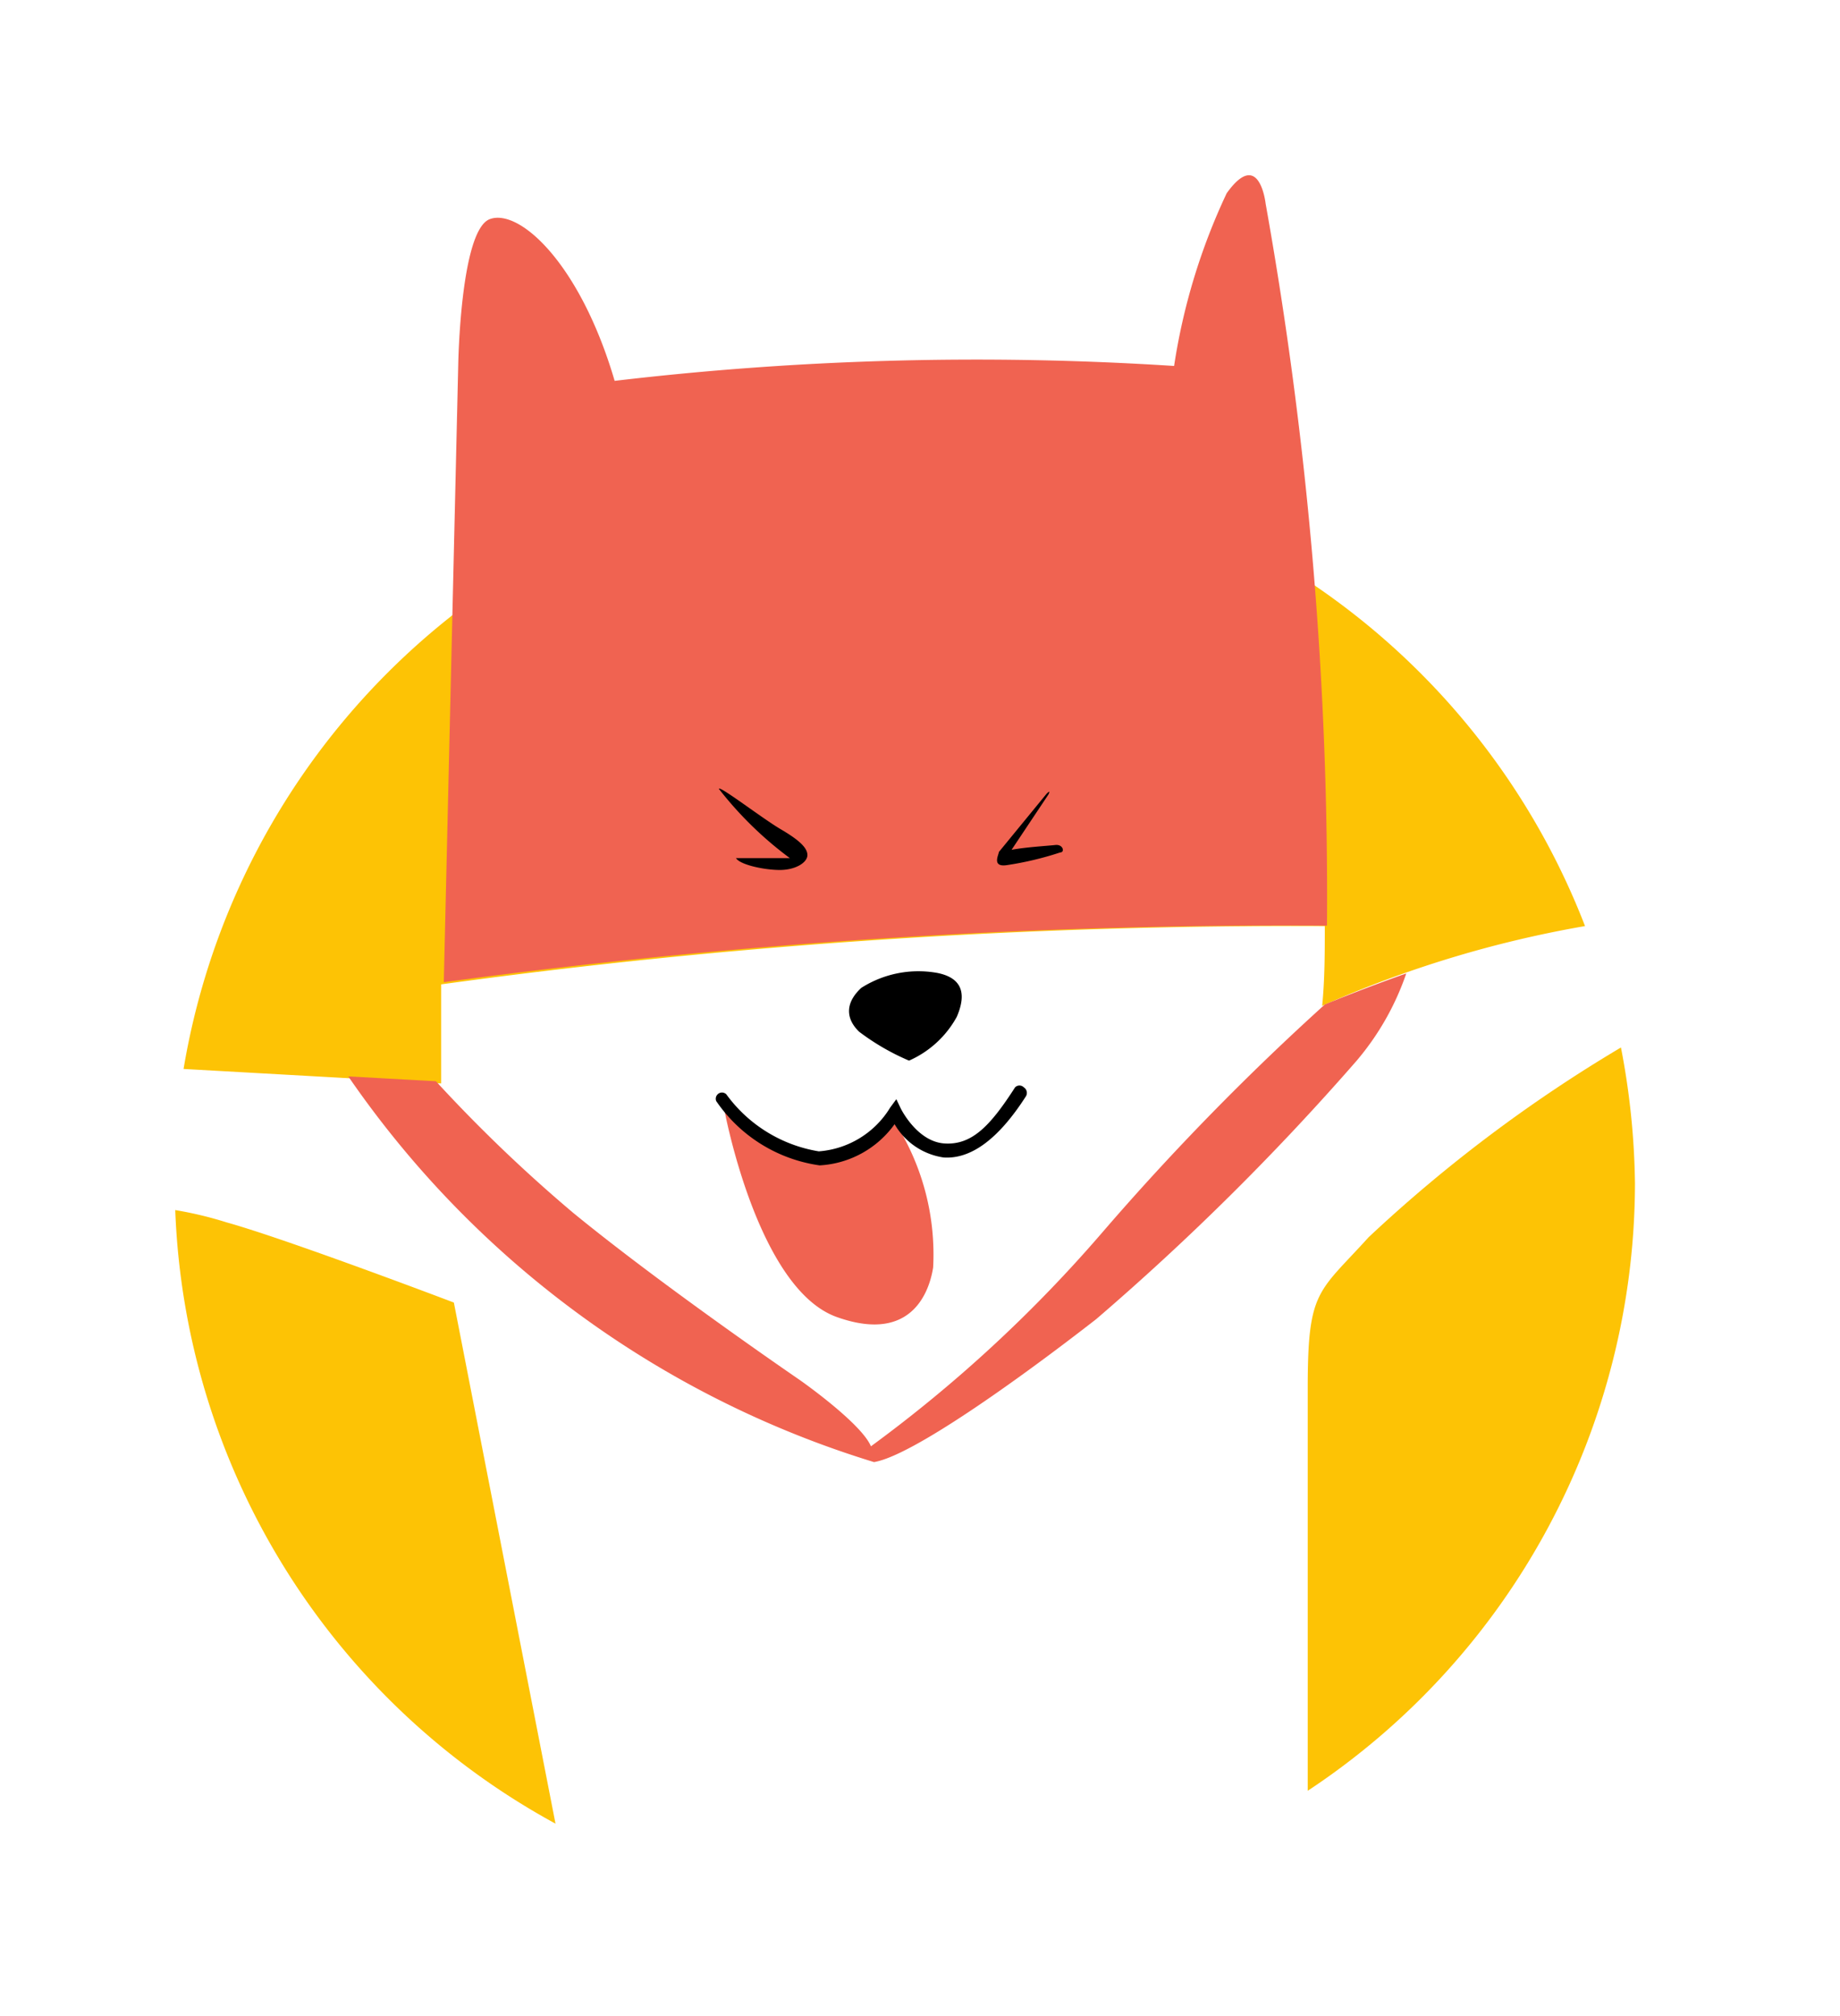 <svg width="42" height="46" fill="none" xmlns="http://www.w3.org/2000/svg"><g clip-path="url(#clip0)" filter="url(#filter0_d)"><path d="M10.07 20.72v-2.26a143.265 143.265 0 0120.17-1.33c0 .6 0 1.21-.06 1.82a25.518 25.518 0 016-1.82 16.67 16.67 0 00-31.99 3.26l5.88.33zM31.24 24.23c-1.16 1.28-1.39 1.2-1.39 3.45v9.18A16.64 16.64 0 0037.32 23a17.302 17.302 0 00-.32-3.1 33.109 33.109 0 00-5.76 4.33zM10.36 25.72s-3.79-1.44-5.19-1.83A8.541 8.541 0 004 23.61a16.65 16.65 0 008.68 14l-2.32-11.89z" fill="#FDC305"/><path d="M30.29 17.12A89.799 89.799 0 0028.89.65S28.75-.64 28 .41a14.22 14.22 0 00-1.2 3.94 70.34 70.34 0 00-12.77.34C13.24 2 11.85.75 11.18 1c-.67.25-.72 3.31-.72 3.31l-.33 14.1a143.211 143.211 0 0120.16-1.29z" fill="#F06351"/><path d="M16.41 14c0-.09 1 .68 1.41.92.41.24.61.42.61.59 0 .17-.27.34-.63.34s-.91-.12-1-.27h1.23A8.34 8.34 0 0116.41 14zM23.89 14.11l-1.09 1.33c0 .06-.17.35.18.3a7.351 7.351 0 001.22-.29c.11 0 .07-.19-.11-.17-.18.02-.69.05-1 .11l.84-1.26s.07-.13-.04-.02zM20.75 20.2a2.3 2.3 0 001.09-1c.28-.65 0-.91-.44-1a2.43 2.43 0 00-1.74.34c-.39.36-.34.72-.05 1a5.34 5.34 0 001.14.66z" fill="#000"/><path d="M20.35 21.45a1.92 1.92 0 01-.46.6 1.73 1.73 0 01-1 .38 2.15 2.15 0 01-1.47-.43 2.3 2.3 0 01-.53-.44c-.1-.11-.223-.2-.36-.26 0 0 .75 4.1 2.57 4.75 1.82.65 2.14-.75 2.2-1.13a5.61 5.61 0 00-.82-3.23c-.02-.31-.03-.11-.13-.24z" fill="#F06351"/><path d="M18.71 22.59a3.44 3.44 0 01-2.361-1.466.14.14 0 01.031-.154.14.14 0 01.2 0 3.26 3.26 0 002.11 1.3 2.09 2.09 0 001.63-1l.14-.19.1.21s.37.76 1 .8c.63.04 1.05-.41 1.61-1.28a.14.14 0 01.2 0 .15.15 0 01.05.2c-.64 1-1.27 1.44-1.88 1.4a1.549 1.549 0 01-1.12-.76 2.26 2.26 0 01-1.71.94z" fill="#000"/><path d="M30.24 18.92a58.634 58.634 0 00-5.07 5.19A31.633 31.633 0 0119.88 29c-.22-.53-1.62-1.51-1.62-1.51s-3.13-2.14-5.18-3.82a34.134 34.134 0 01-3.13-3l-2-.11a22.57 22.57 0 0012 8.8c.86-.14 3.27-1.86 5.07-3.26a58.13 58.13 0 005.94-5.89 6.15 6.15 0 001.14-2c-1.1.39-1.86.71-1.86.71z" fill="#F06351"/></g><defs><clipPath id="clip0"><path fill="#fff" transform="translate(4)" d="M0 0h33.32v37.61H0z"/></clipPath><filter id="filter0_d" x="0" y="0" width="41.32" height="45.61" filterUnits="userSpaceOnUse" color-interpolation-filters="sRGB"><feFlood flood-opacity="0" result="BackgroundImageFix"/><feColorMatrix in="SourceAlpha" values="0 0 0 0 0 0 0 0 0 0 0 0 0 0 0 0 0 0 127 0"/><feOffset dy="4"/><feGaussianBlur stdDeviation="2"/><feColorMatrix values="0 0 0 0 0 0 0 0 0 0 0 0 0 0 0 0 0 0 0.25 0"/><feBlend in2="BackgroundImageFix" result="effect1_dropShadow"/><feBlend in="SourceGraphic" in2="effect1_dropShadow" result="shape"/></filter></defs></svg>